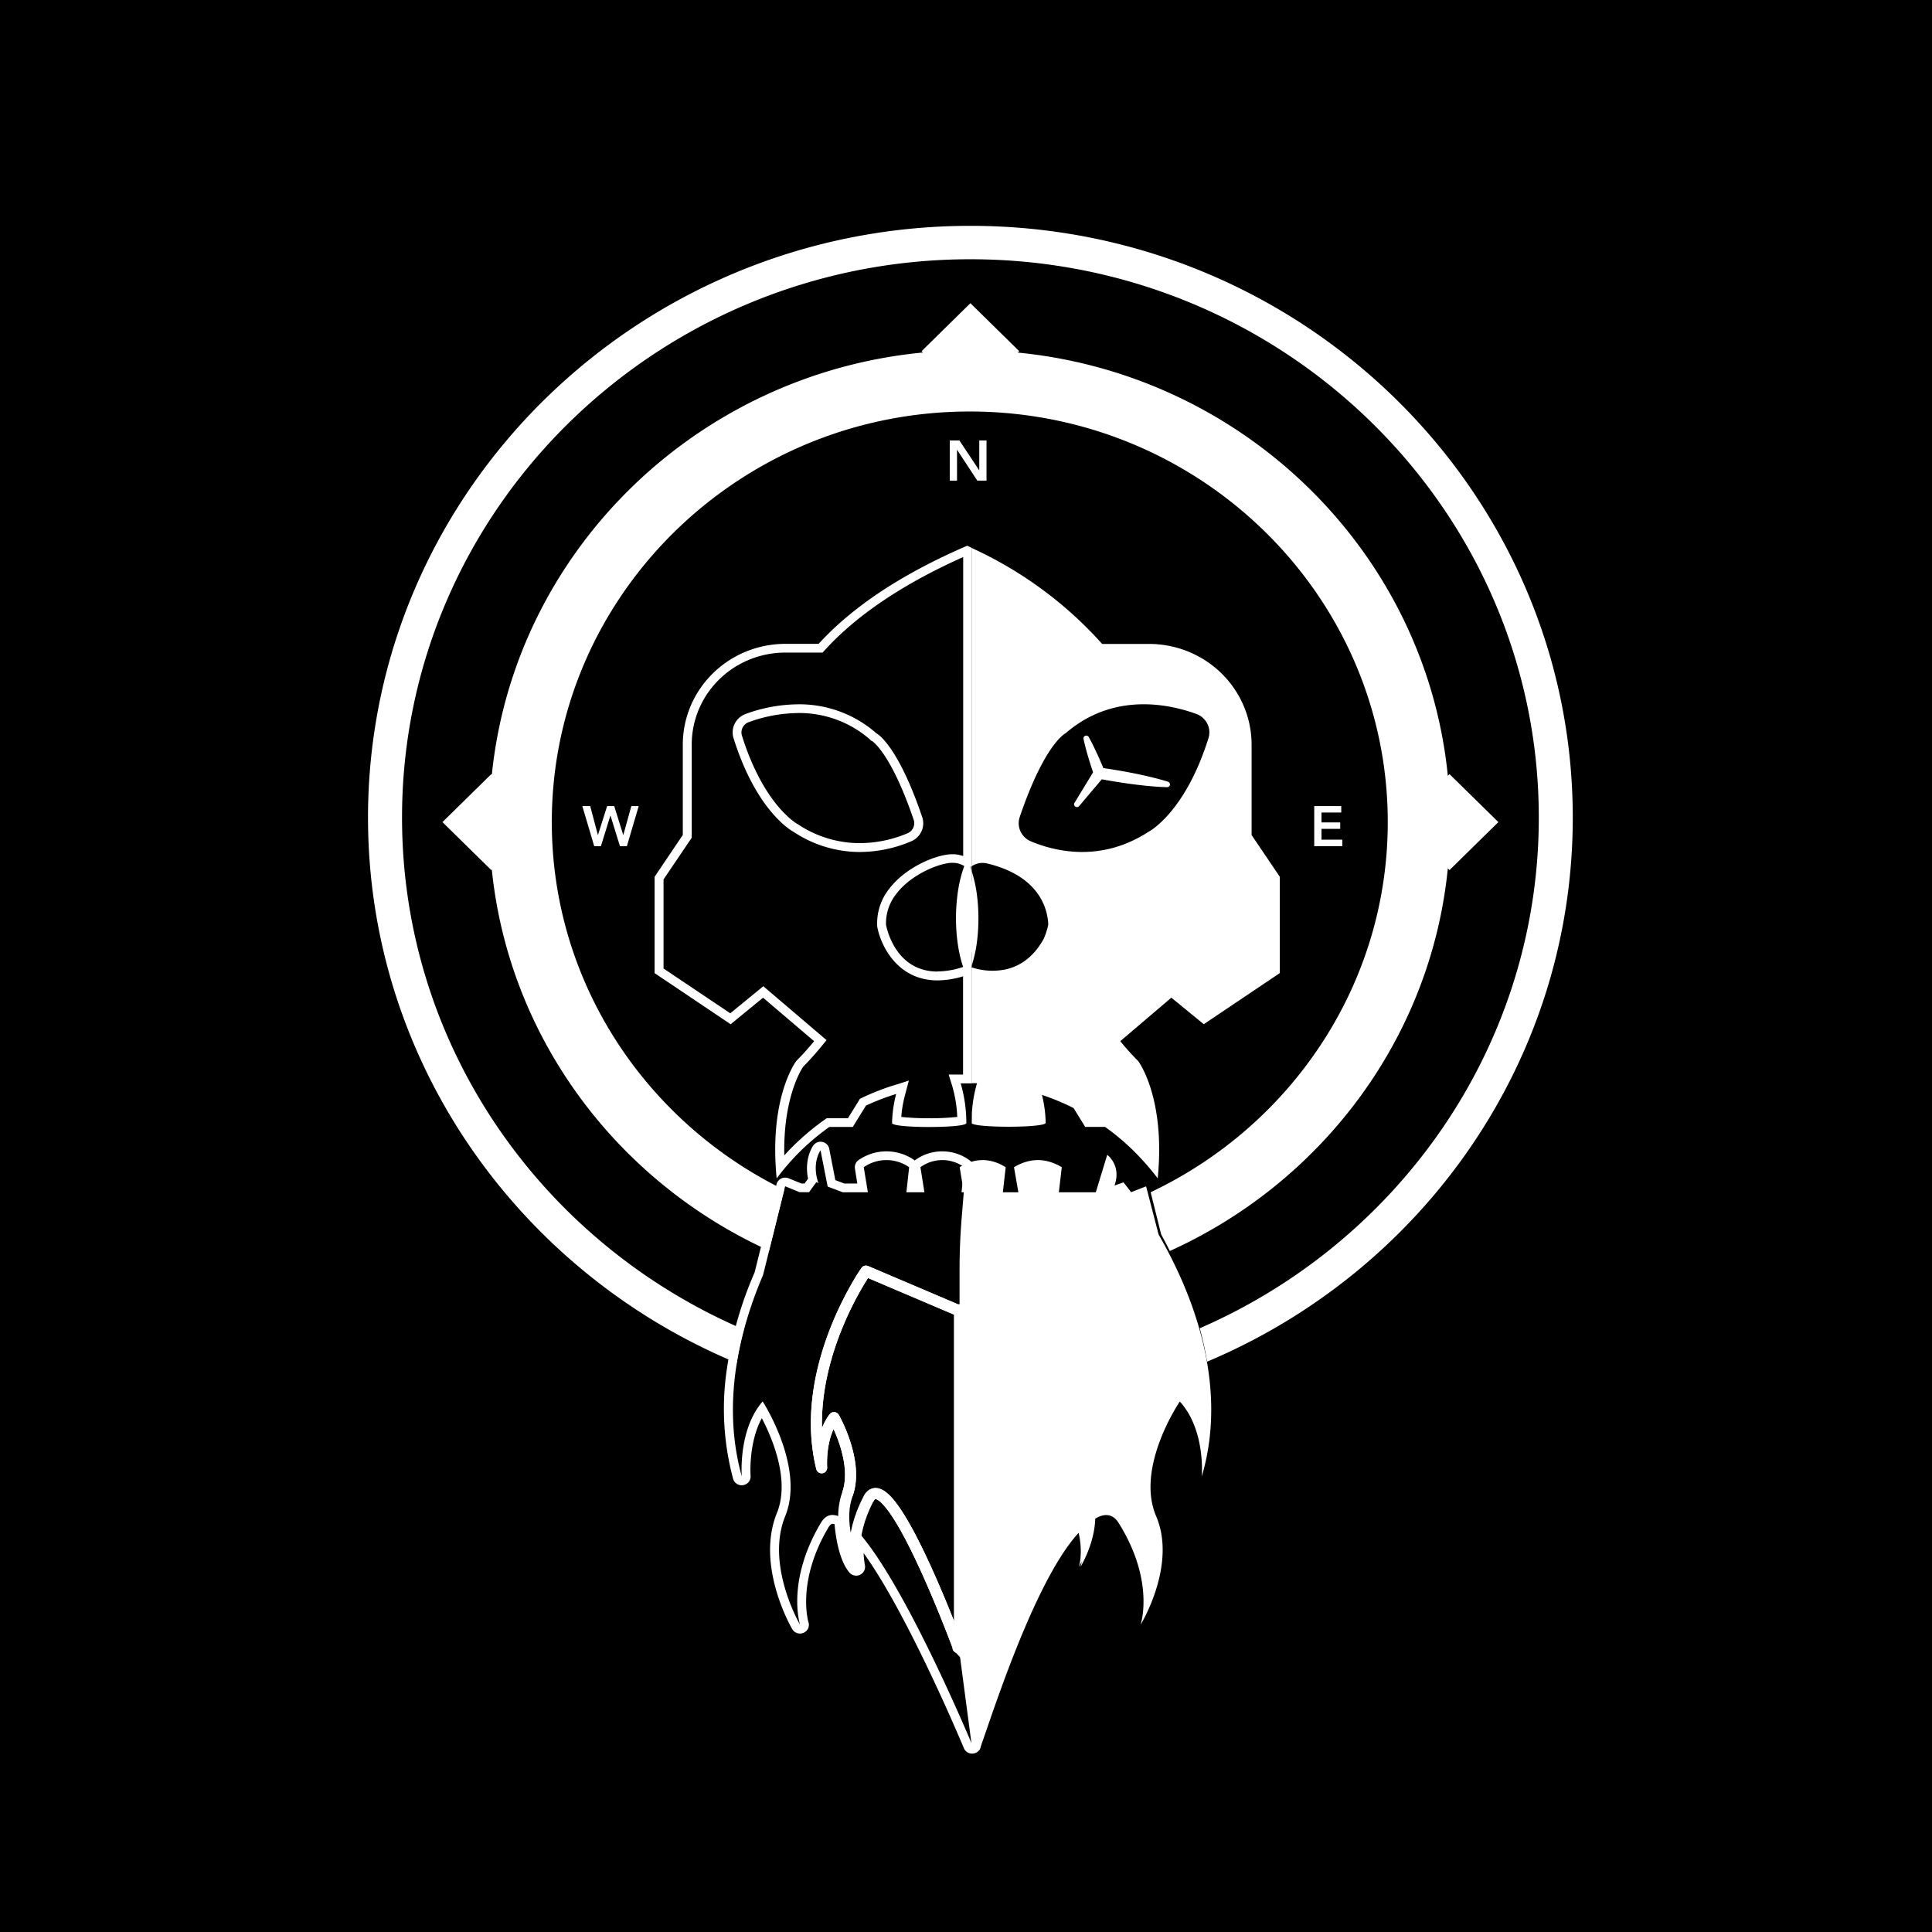 <?xml version="1.0" encoding="UTF-8" standalone="no"?>
<svg version="1.2" baseProfile="tiny-ps" viewBox="0 0 810 810" xmlns="http://www.w3.org/2000/svg">
  <title>Destination Mystery</title>
  <desc>The logo of the Destination Mystery Podcast, hosted by Michael Mickelsen and Melissa Morgan.</desc>
  <path
     d="M -0.018,-0.018 H 810.012 V 810.024 H -0.018 Z"
     fill="#000000"
     fill-opacity="1"
     id="path3"
     class="display:inline;stroke-width:0.83337" />
  <path
     d="m 363.057,532.939 c 0,0 -28.822,40.917 -18.578,82.443 0,0 -0.992,-13.058 5.189,-21.024 0,0 10.571,18.361 5.604,32.149 -4.971,13.784 3.678,30.445 3.678,30.445 0,0 -3.491,-12.08 5.158,-28.506 8.301,-15.784 35.397,56.203 37.54,61.962 v 0.36 l 0.069,-0.176 0.07,0.176 v -0.36 c 0.106,-0.292 0.296,-0.798 0.535,-1.413 V 549.141 l -0.605,0.255 z m 0,0"
     fill="none"
     stroke="#ffffff"
     stroke-linecap="round"
     stroke-linejoin="round"
     stroke-miterlimit="4"
     stroke-opacity="1"
     stroke-width="4.634"
     id="path4" />
  <path
     d="m 485.741,517.565 -5.228,-20.178 -6.308,2.438 c -1.982,-2.669 -3.191,-4.122 -3.191,-4.122 l -3.751,1.345 c 3.025,-8.497 -3.046,-12.881 -3.046,-12.881 l -4.798,15.696 h -15.491 l 1.227,-10.511 c -6.682,-3.976 -13.361,-3.976 -20.033,0 l 1.836,10.511 h -6.496 l 1.179,-10.511 c -6.44,-3.976 -12.874,-3.976 -19.301,0 l 1.736,10.5 -0.92,11.156 a 273.506,268.669 0 0 0 -0.854,21.523 v 160.671 l 5.106,38.612 3.156,1.946 c 2.825,-6.381 21.818,-69.657 41.655,-91.102 1.984,8.701 0.08,14.273 0.08,14.273 0,0 0.494,-0.826 1.199,-2.211 -0.111,0.75 -0.273,1.487 -0.494,2.211 0,0 5.9,-9.593 6.177,-20.243 3.968,-2.34 7.377,-2.075 9.849,1.871 15.364,24.58 9.155,42.653 9.155,42.653 0,0 15.352,-24.944 6.533,-45.539 -8.815,-20.593 9.918,-48.076 9.918,-48.076 10.911,11.934 9.213,31.446 9.213,31.446 11.595,-39.301 -4.618,-78.184 -18.107,-101.477 z M 410.204,384.999 a 78.852,77.457 0 0 0 -0.992,-12.374 62.293,61.191 0 0 0 -1.646,-6.819 v 38.476 a 60.084,59.021 0 0 0 1.657,-6.88 76.813,75.455 0 0 0 0.982,-12.402 z m 0,0"
     fill="#ffffff"
     fill-opacity="1"
     fill-rule="nonzero"
     id="path5"
     class="stroke-width:0.877148" />
  <path
     d="m 406.872,363.558 c 0.269,0.74 0.449,1.487 0.677,2.231 v -2.689 c -0.169,0.104 -0.359,0.183 -0.529,0.312 z m 0.307,41.97 0.37,0.105 v -1.372 c -0.131,0.417 -0.221,0.866 -0.37,1.267 z m 0,0"
     fill="#606161"
     fill-opacity="1"
     fill-rule="nonzero"
     id="path6"
     class="stroke-width:0.877148" />
  <path
     d="m 344.022,482.347 2.976,15.118 6.347,2.398 h 10.513 l -1.726,-10.511 a 16.472,16.18 0 0 1 2.175,-1.283 16.689,16.394 0 0 1 2.347,-0.938 c 0.805,-0.251 1.628,-0.441 2.469,-0.57 a 16.242,15.954 0 0 1 2.527,-0.19 16.306,16.018 0 0 1 4.991,0.761 16.904,16.605 0 0 1 2.351,0.938 c 0.758,0.374 1.48,0.801 2.172,1.283 l -1.158,10.511 h 7.558 l -1.667,-10.511 a 14.889,14.626 0 0 1 2.082,-1.281 15.169,14.901 0 0 1 2.261,-0.937 15.202,14.933 0 0 1 4.829,-0.764 15.202,14.933 0 0 1 4.832,0.764 c 0.779,0.252 1.535,0.568 2.261,0.938 0.729,0.369 1.425,0.797 2.082,1.28 l -1.12,10.511 h 4.452 v 231.639 c 0,-8.878 -0.106,-8.878 -0.106,-8.878 v 8.606 c -2.711,-6.442 -28.981,-68.336 -47.915,-89.235 l -0.339,-0.271 a 39.824,39.119 0 0 0 -0.235,15.169 c -4.832,-5.739 -5.507,-20.247 -5.507,-20.247 a 8.319,8.172 0 0 0 -4.394,-1.49 c -1.912,0 -3.599,1.052 -4.958,3.362 -14.599,24.58 -8.698,42.653 -8.698,42.653 0,0 -14.599,-24.94 -6.209,-45.537 8.39,-20.595 -9.462,-48.079 -9.462,-48.079 -10.392,11.934 -8.757,31.45 -8.757,31.45 -8.58,-30.855 -0.923,-61.466 8.926,-84.466 l 9.245,-37.189 6.077,2.476 h 3.968 c 1.894,-2.69 3.056,-4.16 3.056,-4.16 l 0.83,0.313 c -2.904,-8.528 0.896,-13.642 0.896,-13.642 m 0,-3.664 a 3.715,3.65 0 0 0 -1.674,0.415 3.721,3.656 0 0 0 -1.304,1.107 c -0.18,0.244 -3.968,5.532 -2.23,14.001 -0.349,0.466 -0.843,1.128 -1.469,1.997 h -1.31 l -5.393,-2.193 a 3.721,3.655 0 0 0 -1.569,-0.276 3.717,3.651 0 0 0 -2.216,0.822 3.664,3.599 0 0 0 -0.564,0.561 3.934,3.864 0 0 0 -0.428,0.666 3.929,3.86 0 0 0 -0.273,0.741 l -9.171,36.895 a 164.629,161.717 0 0 0 -11.556,39.943 116.921,114.853 0 0 0 -1.173,23.455 116.617,114.555 0 0 0 3.703,23.201 c 0.107,0.388 0.276,0.748 0.504,1.083 0.228,0.333 0.508,0.622 0.834,0.862 a 3.7,3.635 0 0 0 2.907,0.696 3.72,3.654 0 0 0 2.302,-1.365 3.584,3.521 0 0 0 0.626,-1.195 3.633,3.569 0 0 0 0.145,-1.339 c 0,-0.156 -0.991,-13.638 4.713,-24.188 4.414,8.466 11.902,26.09 6.326,39.759 -8.926,21.999 5.805,47.641 6.438,48.711 a 3.664,3.599 0 0 0 1.366,1.348 3.652,3.588 0 0 0 1.866,0.493 3.637,3.573 0 0 0 1.507,-0.309 c 0.422,-0.183 0.798,-0.435 1.124,-0.754 a 3.721,3.655 0 0 0 1.096,-2.394 3.717,3.651 0 0 0 -0.177,-1.325 c -0.048,-0.145 -5.106,-16.992 8.363,-39.681 0.923,-1.548 1.556,-1.548 1.756,-1.548 0.283,0.006 0.558,0.057 0.823,0.156 0.404,4.615 1.774,14.992 6.208,20.243 a 3.699,3.634 0 0 0 2.071,1.249 c 0.404,0.089 0.816,0.109 1.228,0.061 a 3.692,3.627 0 0 0 2.189,-1.035 c 0.294,-0.289 0.535,-0.615 0.719,-0.981 a 3.682,3.617 0 0 0 0.359,-1.155 3.682,3.617 0 0 0 -0.041,-1.208 35.566,34.937 0 0 1 -0.543,-5.047 c 17.773,24.59 39.303,75.28 41.921,81.525 l 0.062,0.125 a 3.706,3.641 0 0 0 1.189,1.62 3.624,3.56 0 0 0 2.309,0.788 3.381,3.321 0 0 0 0.854,-0.098 c 2.876,-0.662 2.876,-3.369 2.876,-4.391 V 499.863 c 0,-0.241 -0.025,-0.478 -0.072,-0.713 a 3.606,3.542 0 0 0 -0.557,-1.321 3.646,3.582 0 0 0 -0.464,-0.556 3.826,3.758 0 0 0 -0.563,-0.456 3.726,3.66 0 0 0 -0.646,-0.336 3.702,3.637 0 0 0 -1.428,-0.282 h -0.316 l 0.692,-6.459 a 3.623,3.559 0 0 0 -0.332,-1.946 3.628,3.563 0 0 0 -1.314,-1.491 18.983,18.647 0 0 0 -5.323,-2.676 19.176,18.837 0 0 0 -2.918,-0.689 19.234,18.894 0 0 0 -2.991,-0.23 c -1.002,0 -1.997,0.078 -2.99,0.23 a 19.134,18.795 0 0 0 -5.687,1.82 19.201,18.862 0 0 0 -2.554,1.545 3.215,3.158 0 0 0 -0.308,0.224 3.745,3.679 0 0 0 -0.356,-0.255 20.023,19.669 0 0 0 -5.484,-2.652 20.125,19.769 0 0 0 -17.565,2.652 3.628,3.563 0 0 0 -0.82,0.693 3.751,3.684 0 0 0 -0.874,1.913 3.761,3.695 0 0 0 0.017,1.059 l 0.992,6.262 h -5.434 l -3.772,-1.42 -2.549,-13.115 a 3.708,3.643 0 0 0 -1.285,-2.139 3.696,3.63 0 0 0 -1.117,-0.626 3.694,3.629 0 0 0 -1.266,-0.217 z m 0,0"
     fill="#ffffff"
     fill-opacity="1"
     fill-rule="nonzero"
     id="path7"
     class="stroke-width:0.877148" />
  <path
     d="m 355.271,626.487 c 4.958,-13.767 -5.604,-32.149 -5.604,-32.149 -6.161,7.969 -5.189,21.024 -5.189,21.024 -10.244,-41.563 18.578,-82.443 18.578,-82.443 l 38.677,16.457 0.605,-0.256 v 139.854 c -0.235,0.616 -0.425,1.121 -0.536,1.413 l 2.441,2.816 c 0,0 -2.458,-2.512 -2.51,-2.629 a 1.097,1.078 0 0 1 -0.069,0.174 v -0.361 c -2.14,-5.755 -29.236,-77.746 -37.537,-61.961"
     fill="none"
     stroke="#ffffff"
     stroke-linecap="butt"
     stroke-linejoin="round"
     stroke-miterlimit="4"
     stroke-opacity="1"
     stroke-width="4.634"
     id="path8" />
  <path
     d="m 407.328,470.811 c 0,0.109 0.09,0.197 0.221,0.292 v -4.55 a 94.729,93.053 0 0 0 -0.221,4.258 z m 0,0"
     fill="#606161"
     fill-opacity="1"
     fill-rule="nonzero"
     id="path9"
     class="stroke-width:0.877148" />
  <path
     d="m 403.819,233.552 v 125.326 a 16.837,16.539 0 0 0 -3.671,-0.73 h -0.992 c -6.199,0 -19.111,5.107 -26.243,14.351 a 23.711,23.292 0 0 0 -3.961,7.23 23.662,23.243 0 0 0 -1.193,8.126 v 0.456 c 1.158,6.985 7.218,20.673 21.877,22.508 1.134,0.146 2.271,0.217 3.412,0.214 a 36.947,36.294 0 0 0 10.714,-1.704 v 41.188 h -6.033 l 1.48,4.738 a 55.649,54.665 0 0 1 2.123,13.012 c -3.906,0.411 -7.823,0.595 -11.754,0.548 -3.914,0.043 -7.82,-0.136 -11.713,-0.537 0.225,-2.965 0.708,-5.886 1.459,-8.768 l 1.714,-6.469 -6.368,2.027 h -0.107 a 100.773,98.991 0 0 0 -13.064,5.145 l -0.992,0.469 -0.574,0.971 -4.431,7.183 h -8.926 l -0.992,0.699 a 106.902,105.011 0 0 0 -6.638,5.125 103.493,101.662 0 0 0 -10.126,9.743 c -0.494,-23.897 6.946,-35.745 7.934,-37.195 a 119.916,117.795 0 0 0 7.53,-8.378 l 2.251,-2.747 -2.717,-2.319 -21.403,-18.239 -2.39,-2.045 -2.44,1.997 -11.425,9.352 -27.968,-18.782 v -37.345 l 11.197,-16.561 0.623,-0.915 v -39.158 a 39.487,38.789 0 0 1 0.76,-7.498 39.353,38.657 0 0 1 2.233,-7.21 38.818,38.132 0 0 1 1.646,-3.409 38.242,37.566 0 0 1 1.974,-3.237 39.739,39.036 0 0 1 2.289,-3.029 39.507,38.808 0 0 1 5.424,-5.332 39.088,38.397 0 0 1 9.849,-5.804 39.42,38.723 0 0 1 3.613,-1.274 38.392,37.713 0 0 1 3.727,-0.92 38.954,38.265 0 0 1 7.633,-0.751 h 15.709 l 1.11,-1.215 c 13.362,-14.616 32.811,-27.67 57.844,-38.836 m 1.676,-4.754 c -28.269,12.208 -48.479,26.034 -62.296,41.141 h -14.043 a 43.247,42.482 0 0 0 -8.359,0.828 43.098,42.336 0 0 0 -8.034,2.411 42.905,42.146 0 0 0 -7.409,3.896 43.356,42.589 0 0 0 -6.492,5.24 43.051,42.29 0 0 0 -9.303,13.648 43.483,42.714 0 0 0 -2.454,7.895 43.247,42.482 0 0 0 -0.844,8.208 v 37.997 l -11.824,17.537 v 40.385 l 31.878,21.431 13.597,-11.125 21.402,18.239 a 118.796,116.695 0 0 1 -7.508,8.337 c 0,0 -11.554,15.21 -8.183,49.2 a 98.775,97.028 0 0 1 15.691,-16.66 106.65,104.764 0 0 1 6.389,-4.938 h 9.829 l 5.524,-8.945 a 97.004,95.288 0 0 1 12.653,-4.869 54.145,53.187 0 0 0 -1.705,12.197 c 0,1.101 7.785,1.645 15.571,1.645 7.785,0 15.57,-0.543 15.57,-1.644 a 61.889,60.794 0 0 0 -2.378,-16.65 h 4.75 v -48.569 l -0.366,-0.104 c 0.149,-0.429 0.239,-0.849 0.366,-1.268 V 365.788 c -0.228,-0.743 -0.408,-1.49 -0.674,-2.231 l 0.149,-0.146 c 0.17,-0.129 0.357,-0.207 0.526,-0.313 V 229.763 c -0.695,-0.323 -1.348,-0.662 -2.053,-0.975 z M 393.106,407.328 a 23.077,22.669 0 0 1 -2.974,-0.183 c -15.771,-1.95 -18.665,-19.486 -18.665,-19.486 a 20.191,19.834 0 0 1 1.035,-6.887 20.368,20.008 0 0 1 3.367,-6.13 c 6.538,-8.456 18.499,-12.898 23.28,-12.898 h 0.605 c 1.628,0.061 3.136,0.513 4.521,1.355 a 54.888,53.917 0 0 0 -2.472,9.478 76.866,75.506 0 0 0 -0.989,12.374 75.822,74.481 0 0 0 0.989,12.382 56.248,55.253 0 0 0 1.984,8.065 33.968,33.368 0 0 1 -10.709,1.881 z m 0,0"
     fill="#ffffff"
     fill-opacity="1"
     fill-rule="nonzero"
     id="path10"
     class="stroke-width:0.877148" />
  <path
     d="m 405.215,363.866 a 38.61,37.927 0 0 1 3.306,10.27 60.305,59.239 0 0 1 0.903,10.279 59.565,58.512 0 0 1 -0.893,10.27 37.904,37.234 0 0 1 -3.315,10.265 37.876,37.206 0 0 1 -3.301,-10.265 58.226,57.196 0 0 1 -0.903,-10.27 58.991,57.948 0 0 1 0.913,-10.279 38.303,37.626 0 0 1 3.29,-10.27 z m 0,0"
     fill="#ffffff"
     fill-opacity="1"
     fill-rule="nonzero"
     id="path11"
     class="stroke-width:0.877148" />
  <path
     d="m 524.736,350.093 v -37.998 a 43.247,42.482 0 0 0 -0.843,-8.211 43.165,42.402 0 0 0 -2.454,-7.892 42.872,42.114 0 0 0 -1.805,-3.733 42.699,41.944 0 0 0 -4.673,-6.859 42.976,42.216 0 0 0 -12.923,-10.423 42.872,42.114 0 0 0 -3.799,-1.773 43.513,42.744 0 0 0 -3.959,-1.395 42.421,41.671 0 0 0 -4.08,-1.012 43.247,42.482 0 0 0 -8.359,-0.828 H 462.077 A 165.403,162.477 0 0 0 436.924,247.108 165.529,162.601 0 0 0 407.528,229.808 v 133.289 a 7.843,7.704 0 0 1 3.031,-1.198 7.886,7.747 0 0 1 3.267,0.104 c 11.315,2.691 17.673,7.679 21.233,12.667 a 24.629,24.193 0 0 1 3.163,6.178 24.587,24.152 0 0 1 1.269,6.798 29.202,28.685 0 0 1 -1.984,6.099 c -4.699,8.388 -10.908,11.771 -16.65,12.833 -4.539,0.771 -8.999,0.445 -13.372,-0.974 v 48.533 h 2.144 a 57.439,56.423 0 0 0 -2.154,12.345 v 4.55 c 2.631,1.901 30.927,1.803 30.927,-0.292 a 53.793,52.841 0 0 0 -1.558,-11.693 98.894,97.145 0 0 1 13.25,5.506 l 4.882,7.902 h 8.321 a 99.413,97.655 0 0 1 11.374,9.46 c 0.487,0.476 0.992,0.975 1.438,1.45 a 96.76,95.048 0 0 1 3.54,3.743 c 0.456,0.506 0.923,1.022 1.379,1.548 1.497,1.753 2.977,3.536 4.345,5.396 3.372,-33.989 -8.182,-49.199 -8.182,-49.199 a 105.834,103.962 0 0 1 -7.509,-8.337 l 21.403,-18.239 13.596,11.124 31.878,-21.431 v -40.384 z m -18.107,-40.53 c -9.919,31.497 -25.134,39.185 -25.134,39.185 -20.075,13.044 -39.445,8.143 -49.331,3.973 a 8.219,8.074 0 0 1 -1.369,-0.737 8.323,8.176 0 0 1 -1.21,-0.974 8.51,8.36 0 0 1 -1.003,-1.175 8.257,8.111 0 0 1 -0.765,-1.341 8.275,8.128 0 0 1 -0.497,-1.454 8.071,7.929 0 0 1 -0.214,-1.521 c -0.025,-0.513 0,-1.022 0.072,-1.532 a 8.779,8.624 0 0 1 0.363,-1.494 c 10.502,-30.923 19.221,-35.072 19.221,-35.072 20.033,-17.35 43.42,-12.246 54.867,-8.076 a 8.354,8.207 0 0 1 3.751,2.795 c 0.319,0.418 0.591,0.867 0.82,1.335 0.232,0.472 0.415,0.961 0.55,1.467 a 7.965,7.824 0 0 1 0.259,1.539 8.128,7.984 0 0 1 -0.042,1.559 c -0.062,0.519 -0.177,1.028 -0.339,1.525 z M 398.193,184.664 h 4.037 l 8.28,12.48 h 0.051 v -12.479 h 3.043 v 16.844 h -3.865 l -8.453,-12.888 h -0.049 v 12.888 h -3.045 z M 244.14,337.952 h 3.301 l 3.215,12.1 h 0.048 l 3.837,-12.1 h 2.977 l 3.768,12.1 h 0.049 l 3.354,-12.1 h 3.093 l -4.957,16.806 h -2.907 l -3.965,-12.793 h -0.053 l -3.965,12.793 h -2.807 z m 306.859,0 h 11.325 v 2.71 h -8.28 v 4.129 h 7.845 v 2.699 h -7.845 v 4.558 h 8.719 v 2.71 h -11.764 z m 0,0"
     fill="#ffffff"
     fill-opacity="1"
     fill-rule="nonzero"
     id="path12"
     class="stroke-width:0.877148" />
  <path
     d="m 231.346,344.666 c 0,-94.912 78.621,-172.142 175.239,-172.142 96.622,0 175.242,77.23 175.242,172.142 0,68.255 -40.666,127.354 -99.408,155.177 l 4.394,17.655 a 206.78,203.123 0 0 1 3.64,6.985 c 63.583,-28.739 109.444,-89.068 116.556,-160.409 l 0.712,0.709 20.473,-20.117 -20.473,-20.111 -0.712,0.702 C 597.694,231.731 521.861,157.14 426.718,147.819 l 0.595,-0.584 -20.469,-20.117 -20.473,20.117 0.578,0.554 c -95.211,9.1 -171.205,83.553 -180.745,176.992 l -0.228,-0.224 -20.48,20.11 20.479,20.118 0.219,-0.224 c 7.26,71.023 52.934,131.046 116.24,159.779 l 6.337,-25.487 c -57.685,-28.213 -97.423,-86.708 -97.423,-154.185 z m 0,0"
     fill="#ffffff"
     fill-opacity="1"
     fill-rule="nonzero"
     id="path13"
     class="stroke-width:0.877148" />
  <path
     d="m 659.393,342.775 c 0,-136.795 -113.292,-248.092 -252.539,-248.092 -139.251,0 -252.563,111.338 -252.563,248.092 0,102.675 63.842,190.952 154.583,228.646 a 159.021,156.208 0 0 1 2.976,-14.018 C 227.606,521.324 168.555,438.739 168.555,342.775 c 0,-129.069 106.906,-234.084 238.299,-234.084 131.393,0 238.295,105.056 238.295,234.084 0,95.476 -58.514,177.722 -142.141,214.102 a 150.44,147.779 0 0 1 3.074,14.008 C 596.135,532.98 659.392,445.073 659.392,342.775 Z m 0,0"
     fill="#ffffff"
     fill-opacity="1"
     fill-rule="nonzero"
     id="path14"
     class="stroke-width:0.877148" />
  <path
     d="m 334.613,295.279 v 3.654 a 44.53,43.742 0 0 1 16.213,2.822 44.377,43.592 0 0 1 7.432,3.563 44.2,43.418 0 0 1 6.63,4.849 l 0.211,0.313 0.553,0.213 c 0.834,0.564 8.342,6.344 17.39,32.951 a 4.602,4.521 0 0 1 0.252,1.685 4.519,4.439 0 0 1 -0.114,0.848 4.675,4.592 0 0 1 -2.699,3.175 51.181,50.276 0 0 1 -20.055,4.14 45.806,44.996 0 0 1 -13.444,-2.011 45.837,45.026 0 0 1 -12.263,-5.783 l -0.138,-0.098 -0.187,-0.089 c -0.142,-0.078 -14.116,-7.716 -23.308,-37.019 a 4.624,4.542 0 0 1 -0.221,-1.712 4.929,4.842 0 0 1 0.138,-0.855 c 0.076,-0.278 0.177,-0.55 0.301,-0.812 0.128,-0.261 0.277,-0.509 0.45,-0.743 0.177,-0.235 0.37,-0.452 0.584,-0.649 a 4.677,4.595 0 0 1 1.487,-0.921 60.635,59.563 0 0 1 20.825,-3.848 v -3.663 m 0,0 a 64.175,63.04 0 0 0 -22.125,4.071 8.461,8.311 0 0 0 -3.726,2.808 8.406,8.257 0 0 0 -1.612,4.33 8.438,8.288 0 0 0 0.377,3.073 c 9.918,31.497 25.143,39.186 25.143,39.186 a 49.344,48.471 0 0 0 13.24,6.265 49.308,48.436 0 0 0 14.531,2.179 c 7.485,-0.054 14.661,-1.545 21.53,-4.472 a 8.391,8.242 0 0 0 1.372,-0.737 8.484,8.334 0 0 0 2.21,-2.15 8.668,8.514 0 0 0 0.764,-1.341 c 0.211,-0.469 0.377,-0.955 0.494,-1.454 a 8.393,8.244 0 0 0 -0.227,-4.547 C 376.117,311.58 367.409,307.429 367.409,307.429 a 47.999,47.15 0 0 0 -7.174,-5.236 48.198,47.345 0 0 0 -16.649,-6.181 48.074,47.223 0 0 0 -8.906,-0.733 z m 116.161,42.877 c 0.204,0.146 0.432,0.217 0.684,0.214 0.373,0 0.678,-0.139 0.92,-0.417 l 9.514,-11.234 c 1.883,0.349 3.775,0.675 5.673,0.974 2.378,0.391 4.77,0.744 7.169,1.063 2.399,0.313 4.799,0.584 7.218,0.808 1.211,0.105 2.42,0.214 3.63,0.292 l 1.835,0.098 c 0.615,0 1.23,0.058 1.857,0.068 0.294,0.003 0.553,-0.088 0.781,-0.271 0.227,-0.183 0.366,-0.417 0.418,-0.703 a 1.204,1.182 0 0 0 -0.159,-0.802 1.181,1.16 0 0 0 -0.646,-0.513 57.906,56.882 0 0 0 -1.774,-0.536 l -1.766,-0.499 a 170.241,167.23 0 0 0 -10.62,-2.462 222.721,218.782 0 0 0 -7.122,-1.308 244.067,239.75 0 0 0 -5.832,-0.916 c -0.327,-0.778 -0.653,-1.559 -0.991,-2.326 a 125.54,123.32 0 0 0 -1.597,-3.586 c -0.558,-1.188 -1.1,-2.378 -1.688,-3.556 a 72.638,71.353 0 0 0 -0.891,-1.773 l -0.457,-0.875 c -0.159,-0.303 -0.325,-0.594 -0.484,-0.887 a 1.189,1.168 0 0 0 -0.628,-0.529 1.164,1.143 0 0 0 -0.83,-0.006 1.138,1.118 0 0 0 -0.629,0.53 c -0.142,0.251 -0.183,0.519 -0.124,0.805 l 0.445,1.949 c 0.159,0.642 0.319,1.283 0.487,1.946 0.336,1.267 0.692,2.533 1.069,3.79 0.377,1.256 0.753,2.495 1.161,3.742 0.277,0.849 0.558,1.705 0.843,2.554 l -7.806,12.829 a 1.151,1.13 0 0 0 -0.131,0.832 c 0.066,0.296 0.221,0.53 0.469,0.707 z m 0,0"
     fill="#ffffff"
     fill-opacity="1"
     fill-rule="nonzero"
     id="path15"
     class="stroke-width:0.877148" />
</svg>
